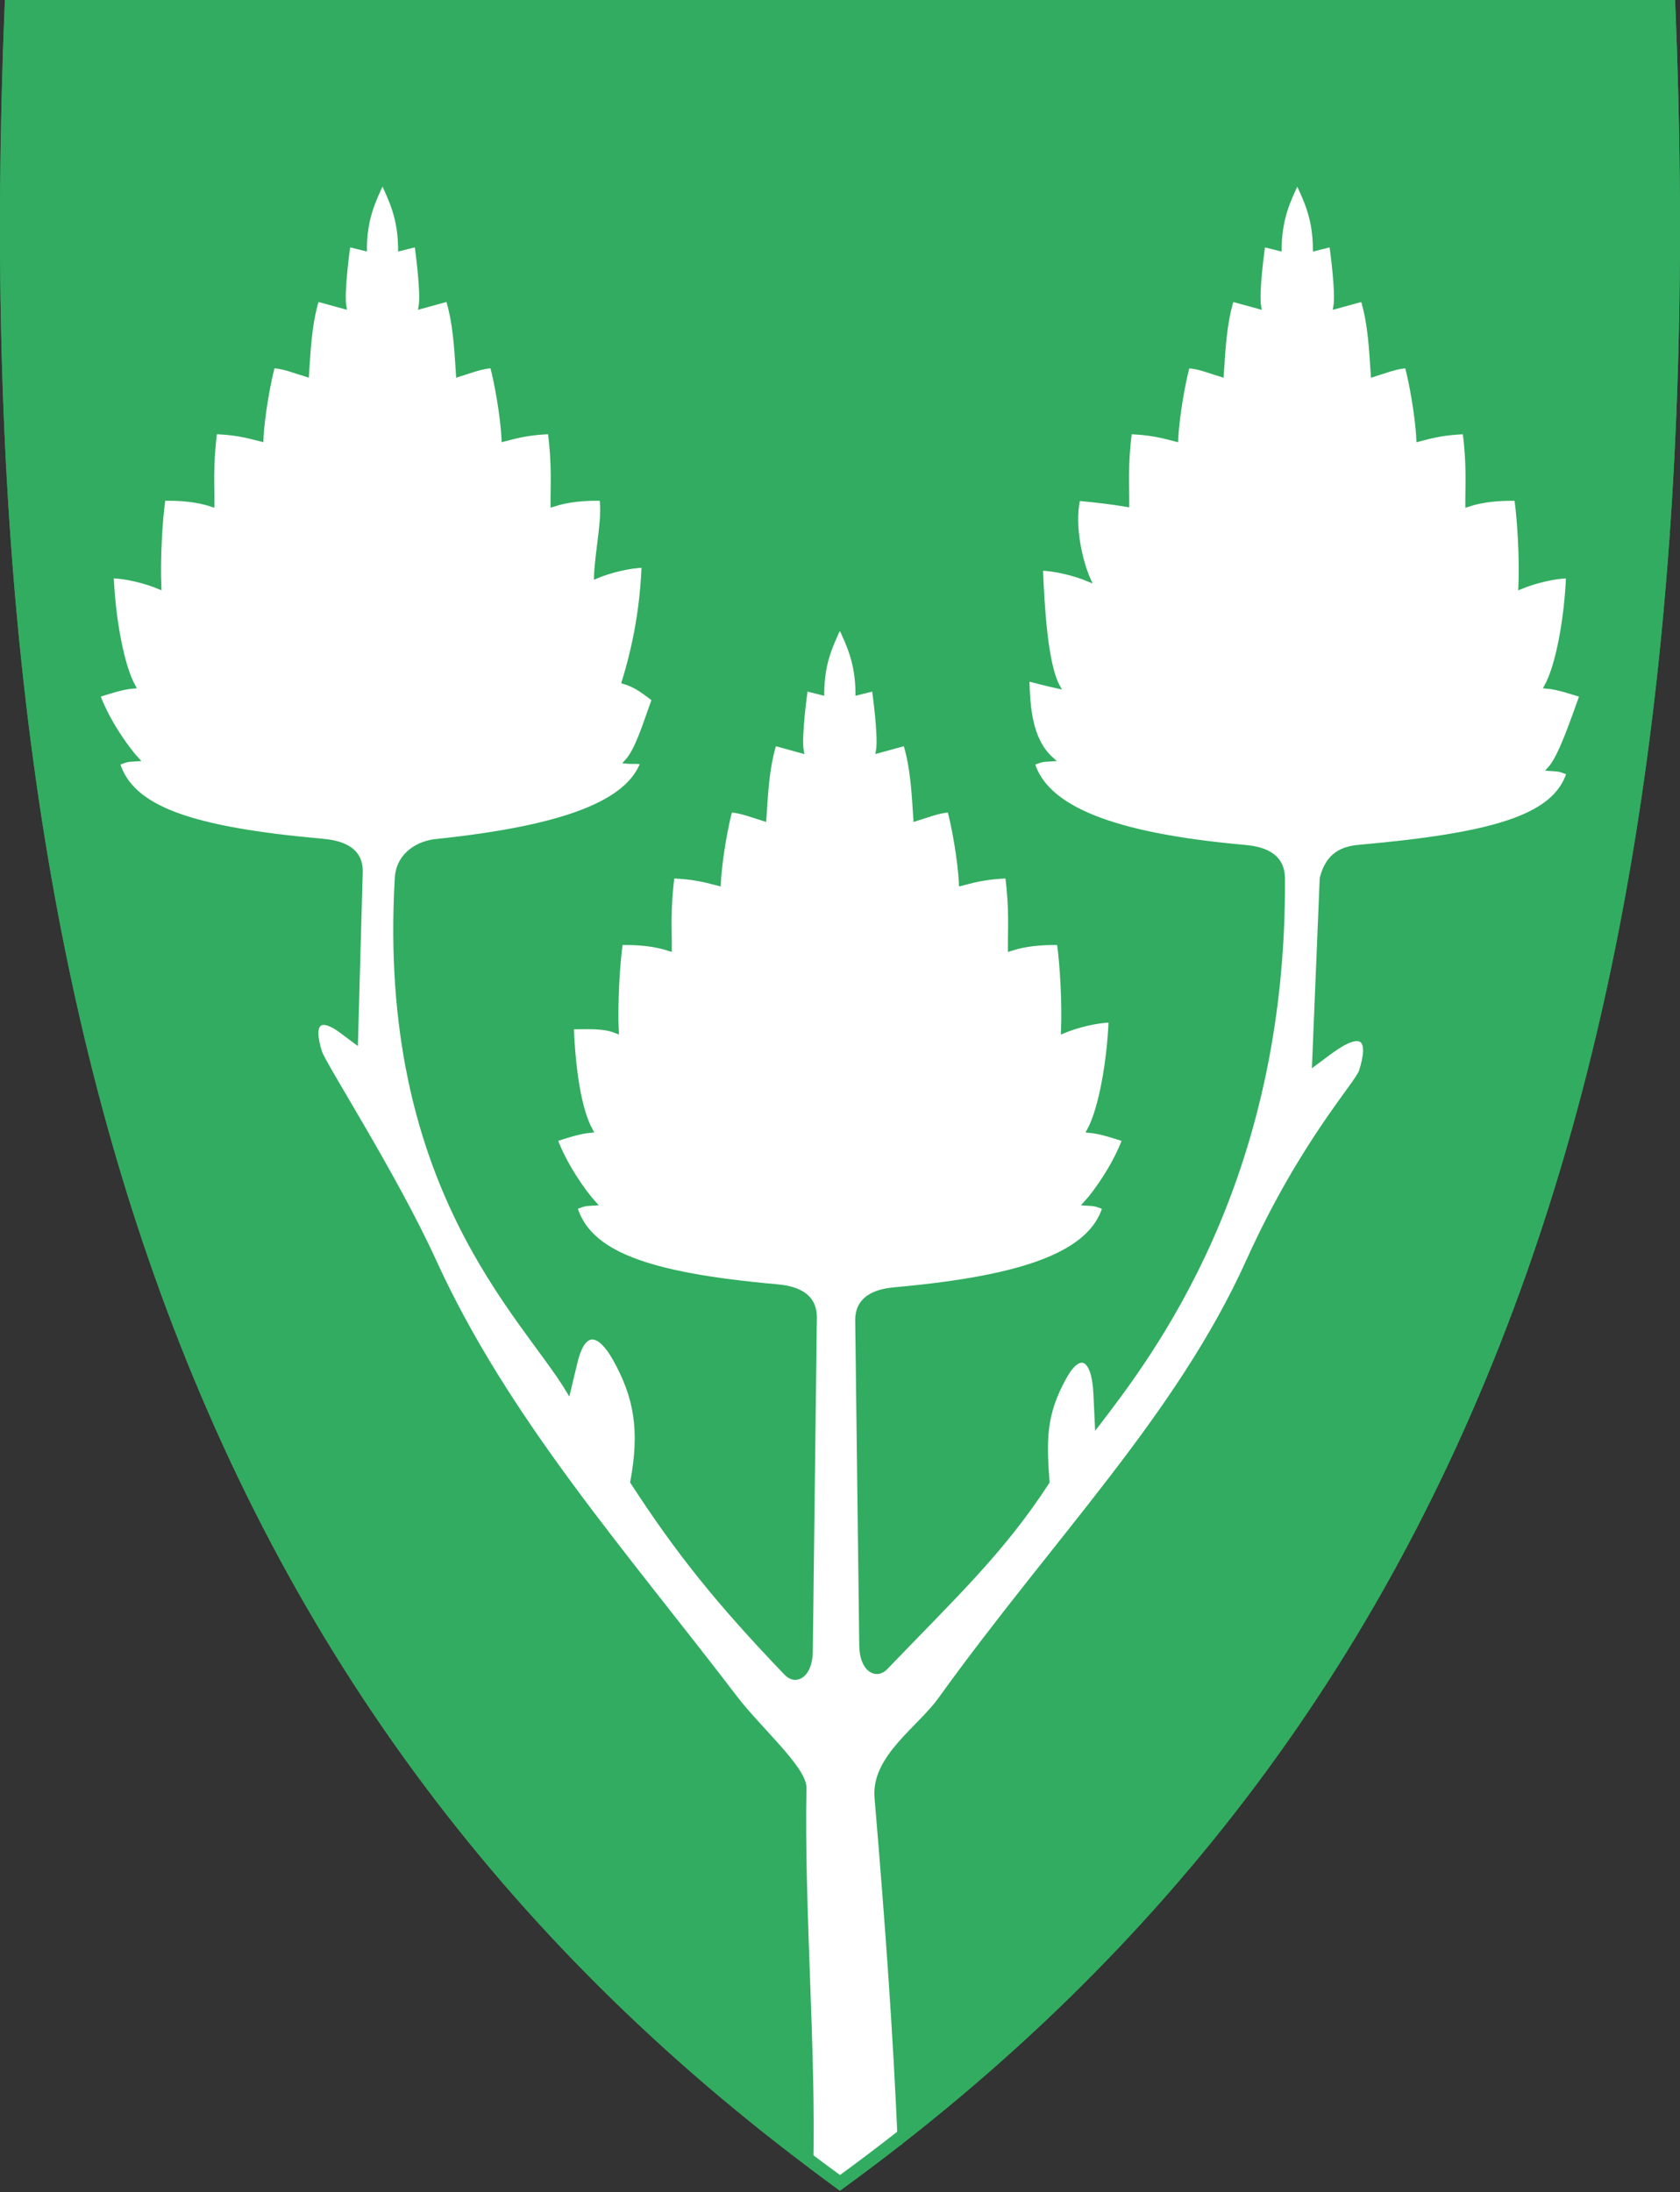 <svg width="400" height="522" viewBox="0 0 400 522" fill="none" xmlns="http://www.w3.org/2000/svg">
<rect x="0" y="0" width="400" height="522" fill="#333333" stroke="none"/>
<g clip-path="url(#clip0)">
<path d="M200.291 521.377C278.105 464.923 331.439 393.622 363.352 303.433C392.291 221.661 403.902 122.562 398.856 0.482L398.835 0H1.161L1.14 0.482C-3.896 122.562 7.716 221.651 36.644 303.433C68.557 393.622 121.891 464.923 199.705 521.377L199.998 521.586L200.291 521.377Z" fill="#32AC60"/>
<path fill-rule="evenodd" clip-rule="evenodd" d="M214.248 510.248C213.106 484.051 211.41 459.949 208.72 427.995C207.913 418.425 218.813 411.578 223.796 404.657C251.542 366.127 280.471 337.282 297.233 300.176C309.944 272.054 323.157 257.961 324.079 255.019C326.413 247.575 324.728 244.497 316.362 250.747L312.896 253.333L314.718 209.118C316.132 203.412 319.733 201.999 323.471 201.664C355.059 198.837 370.22 194.67 373.497 184.032C371.456 183.341 371.874 183.226 368.964 183.058C371.518 180.294 374.46 171.437 376.596 165.553C374.597 164.945 370.984 163.668 368.178 163.448C370.974 158.391 372.984 146.958 373.361 137.21C370.126 137.231 365.257 138.435 362.022 139.796C362.326 133.158 361.75 123.61 361.048 118.751C356.975 118.668 353.039 119.003 349.385 120.207C349.343 116.061 349.772 110.721 348.736 102.879C343.93 103.099 341.616 103.633 337.721 104.659C337.48 99.057 335.952 90.744 334.967 87.174C332.256 87.341 329.9 88.357 326.874 89.278C326.518 84.179 326.288 77.227 324.445 71.301L317.964 73.081C318.613 69.542 316.99 58.287 316.99 58.287L313.095 59.261C313.043 52.151 311.075 47.911 308.876 43.283C306.677 47.911 304.709 52.151 304.657 59.261L300.762 58.287C300.762 58.287 299.139 69.542 299.788 73.081L293.307 71.301C291.464 77.227 291.234 84.179 290.878 89.278C287.852 88.357 285.496 87.341 282.785 87.174C281.8 90.754 280.272 99.057 280.031 104.659C276.126 103.633 273.822 103.099 269.017 102.879C267.98 110.71 268.42 116.061 268.367 120.207C264.839 119.61 260.871 119.128 256.704 118.751C255.165 125.62 257.562 134.446 259.164 137.974C255.929 136.613 251.06 135.409 247.825 135.388C248.202 145.136 249.071 158.402 251.867 163.448C249.144 162.862 246.747 162.192 244.59 161.668C244.789 168.107 245.124 176.085 250.39 180.776C247.48 180.933 247.898 181.048 245.857 181.75C249.134 192.387 264.787 198.847 296.375 201.674C300.102 202.009 305.41 203.161 305.442 209.129C305.913 281.268 273.969 322.614 261.185 339.293L260.829 331.744C260.421 323.242 257.123 321.368 253.51 327.828C248.464 336.853 248.694 342.926 249.385 352.883C238.58 369.53 227.157 380.126 210.887 397.087C208.646 399.422 205.16 397.674 205.086 391.821L204.123 314.437C204.05 308.469 209.463 307.317 213.19 306.982C244.778 304.155 259.709 298.156 262.986 287.518C260.944 286.827 261.363 286.712 258.452 286.544C261.007 283.78 265.551 277.216 267.687 271.321C265.687 270.714 262.075 269.436 259.269 269.217C262.064 264.159 264.075 252.726 264.452 242.979C261.216 242.999 256.348 244.204 253.113 245.565C253.416 238.927 252.84 229.378 252.139 224.52C248.066 224.436 244.129 224.771 240.475 225.975C240.433 221.829 240.863 216.489 239.826 208.647C235.02 208.867 232.706 209.401 228.812 210.427C228.571 204.826 227.042 196.512 226.058 192.942C223.346 193.11 220.99 194.125 217.965 195.047C217.609 189.948 217.378 182.996 215.536 177.07L209.055 178.85C209.704 175.311 208.081 164.055 208.081 164.055L204.186 165.029C204.134 157.92 202.165 153.68 199.967 149.052C197.768 153.68 195.799 157.92 195.747 165.029L191.852 164.055C191.852 164.055 190.229 175.311 190.879 178.85L184.398 177.07C182.555 182.996 182.325 189.948 181.969 195.047C178.943 194.125 176.587 193.11 173.875 192.942C172.891 196.523 171.362 204.826 171.122 210.427C167.216 209.401 164.913 208.867 160.107 208.647C159.071 216.479 159.51 221.829 159.458 225.975C155.814 224.771 151.878 224.436 147.794 224.52C147.093 229.378 146.517 238.927 146.821 245.565C143.585 244.204 139.366 244.612 136.131 244.591C136.508 254.339 137.869 264.16 140.675 269.206C137.869 269.426 134.246 270.703 132.257 271.311C134.393 277.205 138.926 283.77 141.491 286.534C138.581 286.691 138.999 286.806 136.958 287.508C140.235 298.145 153.333 303.464 184.921 306.28C188.648 306.616 194.061 307.767 193.988 313.735L193.025 393.213C192.952 399.056 189.465 400.815 187.225 398.48C170.944 381.518 161.353 369.52 150.548 352.872C152.851 340.654 151.469 332.655 146.423 323.629C142.811 317.169 138.989 316.039 137.01 324.31L135.356 331.21C124.603 313.243 90.261 282.629 94.491 209.118C94.837 203.161 99.946 200.69 103.673 200.292C135.199 197.005 149.438 190.848 152.935 181.739C152.15 181.163 150.862 181.498 149.197 181.341C151.752 178.577 153.553 172.41 155.689 166.516C153.574 164.987 151.679 163.26 148.527 162.349C151.323 153.292 152.872 144.403 153.26 134.687C150.024 134.708 145.156 135.912 141.921 137.273C142.224 130.635 143.931 123.599 143.24 118.741C139.167 118.657 135.23 118.992 131.576 120.196C131.534 116.05 131.964 110.71 130.927 102.868C126.121 103.088 123.807 103.622 119.913 104.648C119.672 99.047 118.143 90.734 117.159 87.163C114.447 87.331 112.091 88.346 109.066 89.268C108.71 84.169 108.479 77.217 106.637 71.291L100.156 73.071C100.805 69.532 99.182 58.276 99.182 58.276L95.287 59.25C95.235 52.141 93.266 47.901 91.068 43.273C88.869 47.901 86.9 52.141 86.848 59.25L82.953 58.276C82.953 58.276 81.33 69.532 81.98 73.071L75.499 71.291C73.656 77.217 73.425 84.169 73.07 89.268C70.044 88.346 67.688 87.331 64.976 87.163C63.992 90.744 62.463 99.047 62.223 104.648C58.317 103.622 56.014 103.088 51.208 102.868C50.172 110.7 50.611 116.05 50.559 120.196C46.915 118.992 42.979 118.657 38.895 118.741C38.194 123.599 37.618 133.148 37.922 139.786C34.686 138.425 29.818 137.221 26.582 137.2C26.959 146.947 28.97 158.381 31.765 163.438C28.959 163.657 25.337 164.935 23.347 165.542C25.483 171.437 30.017 178.001 32.582 180.766C29.671 180.923 30.09 181.038 28.048 181.739C31.325 192.377 45.209 197.382 76.797 200.208C80.524 200.543 86.031 201.695 85.864 207.663L84.733 248.088L81.268 245.502C76.472 241.921 73.834 243.052 76.179 250.496C77.1 253.438 94.167 280.022 103.349 300.176C120.53 337.89 148.485 369.383 175.153 404.312C180.681 411.557 191.601 421.116 191.517 425.712C190.973 454.809 193.779 487.465 193.151 515.943L199.946 520.99C205.076 517.158 209.421 513.985 214.195 510.258L214.248 510.248Z" fill="white" stroke="#32AC60"/>
<path d="M361.938 302.932L363.352 303.433L361.938 302.932C330.207 392.606 277.247 463.527 199.998 519.736C122.749 463.527 69.789 392.606 38.058 302.932C9.289 221.602 -2.331 123.023 2.6 1.5H397.396C402.338 123.023 390.717 221.612 361.938 302.932Z" stroke="#32AC60" stroke-width="3"/>
</g>
<defs>
<clipPath id="clip0">
<rect width="400" height="521.59" fill="white"/>
</clipPath>
</defs>
</svg>
